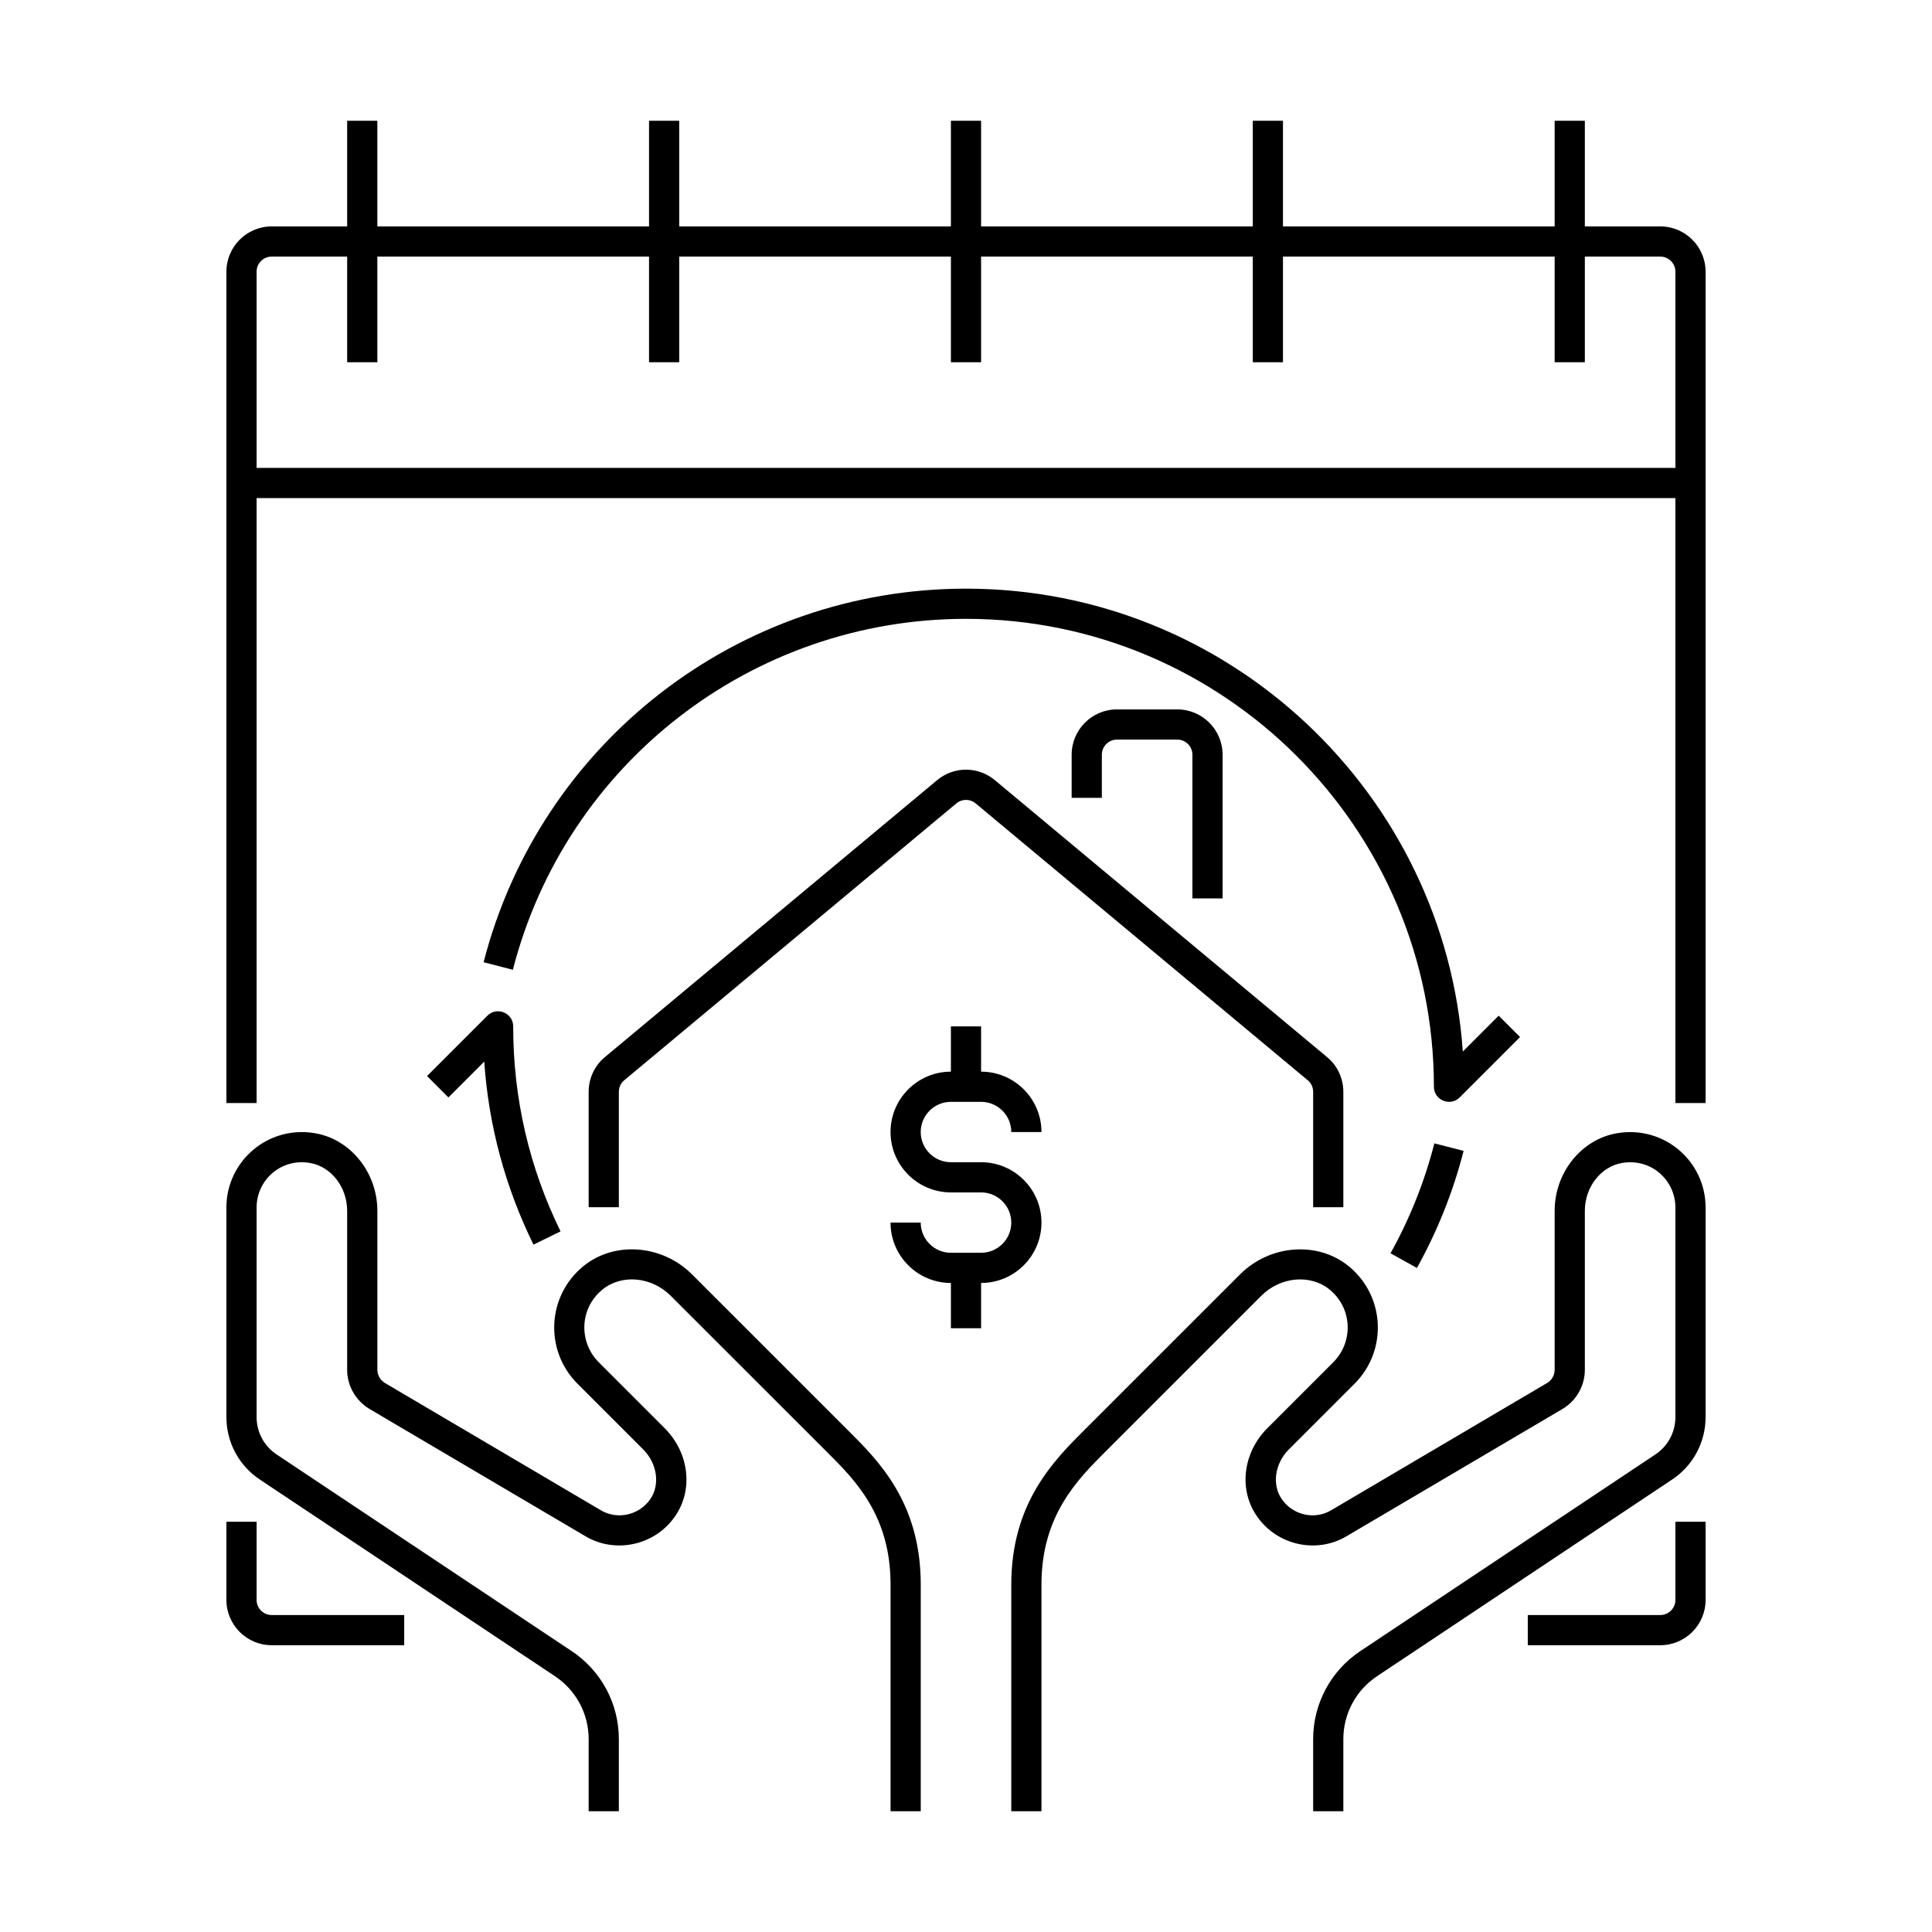 <?xml version="1.0" encoding="utf-8"?>
<!-- Generator: Adobe Illustrator 24.0.0, SVG Export Plug-In . SVG Version: 6.00 Build 0)  -->
<svg version="1.1" xmlns="http://www.w3.org/2000/svg" xmlns:xlink="http://www.w3.org/1999/xlink" x="0px" y="0px"
	 viewBox="0 0 64 64" enable-background="new 0 0 64 64" xml:space="preserve">
<g id="Grids" display="none">
	<g id="Grid_69_" display="inline">
		<g>
			<path fill="#FF0000" d="M51.9,4.1v55.8H12.1V4.1H51.9 M52,4H12v56h40V4L52,4z"/>
		</g>
		<g>
			<path fill="#4600F0" d="M59.9,12.1v39.8H4.1V12.1H59.9 M60,12H4v40h56V12L60,12z"/>
		</g>
		<g>
			<path fill="#F0C800" d="M55.9,8.1v47.8H8.1V8.1H55.9 M56,8H8v48h48V8L56,8z"/>
		</g>
		<g>
			<path fill="#00F096" d="M32,6.1c14.281,0,25.9,11.619,25.9,25.9S46.281,57.9,32,57.9S6.1,46.281,6.1,32S17.719,6.1,32,6.1 M32,6
				C17.641,6,6,17.641,6,32s11.641,26,26,26s26-11.641,26-26S46.359,6,32,6L32,6z"/>
		</g>
	</g>
</g>
<g id="Captions">
	<g>
	</g>
</g>
<g id="Icons">
	<g>
		<path d="M56.5,50.41h-1V53c0,0.275-0.224,0.5-0.5,0.5h-4.39v1H55c0.827,0,1.5-0.673,1.5-1.5V50.41z"/>
		<path d="M7.5,53c0,0.827,0.673,1.5,1.5,1.5h4.39v-1H9c-0.276,0-0.5-0.225-0.5-0.5v-2.59h-1V53z"/>
		<path d="M56.5,9c0-0.827-0.673-1.5-1.5-1.5h-2.5V4h-1v3.5h-9V4h-1v3.5h-9V4h-1v3.5h-9V4h-1v3.5h-9V4h-1v3.5H9
			C8.173,7.5,7.5,8.173,7.5,9c0,10.331,0,17.764,0,27.54h1V16.5h47v20.04h1C56.5,26.717,56.5,19.509,56.5,9z M8.5,15.5V9
			c0-0.275,0.224-0.5,0.5-0.5h2.5V12h1V8.5h9V12h1V8.5h9V12h1V8.5h9V12h1V8.5h9V12h1V8.5H55c0.276,0,0.5,0.225,0.5,0.5v6.5H8.5z"/>
		<path d="M44.5,39.99v-3.82c0-0.45-0.198-0.872-0.54-1.153l-10.999-9.169c-0.557-0.468-1.366-0.469-1.922-0.001l-10.998,9.168
			C19.698,35.298,19.5,35.72,19.5,36.17v3.82h1v-3.82c0-0.15,0.065-0.291,0.18-0.386l11.001-9.171
			c0.185-0.154,0.454-0.155,0.639,0.001l11.002,9.172c0.113,0.093,0.178,0.233,0.178,0.384v3.82H44.5z"/>
		<path d="M49.646,33.646l-1.188,1.188C47.859,26.277,40.706,19.5,32,19.5c-7.534,0-14.105,5.089-15.98,12.375l0.969,0.25
			C18.75,25.28,24.923,20.5,32,20.5c8.547,0,15.5,6.953,15.5,15.5c0,0.446,0.541,0.666,0.854,0.354l2-2L49.646,33.646z"/>
		<path d="M14.854,36.354l1.187-1.187c0.146,2.116,0.693,4.151,1.631,6.063l0.897-0.439C17.528,38.667,17,36.383,17,34
			c0-0.446-0.541-0.667-0.854-0.354l-2,2L14.854,36.354z"/>
		<path d="M46.063,41.517l0.874,0.486c0.684-1.23,1.204-2.536,1.547-3.879l-0.969-0.248C47.193,39.137,46.705,40.361,46.063,41.517z
			"/>
		<path d="M10.422,37.537C8.867,37.278,7.5,38.472,7.5,40v6.94c0,0.84,0.417,1.616,1.113,2.075l9.77,6.511
			c0.7,0.466,1.117,1.245,1.117,2.084V60h1v-2.39c0-1.174-0.584-2.265-1.563-2.916l-9.772-6.512C8.749,47.907,8.5,47.443,8.5,46.94
			V40c0-0.894,0.791-1.638,1.759-1.477c0.708,0.116,1.241,0.798,1.241,1.587v5.27c0,0.523,0.281,1.017,0.736,1.291l7.159,4.22
			c0.988,0.585,2.286,0.303,2.952-0.64c0.63-0.883,0.49-2.121-0.333-2.944l-2.18-2.18c-0.659-0.66-0.651-1.777,0.123-2.409
			c0.633-0.518,1.627-0.429,2.26,0.206l5.156,5.154c0.948,0.942,2.128,2.114,2.128,4.412V60h1v-7.51c0-2.714-1.4-4.105-2.423-5.121
			l-5.153-5.152c-0.99-0.991-2.571-1.113-3.6-0.273c-1.21,0.987-1.293,2.793-0.197,3.891l2.18,2.18
			c0.468,0.469,0.566,1.181,0.225,1.658c-0.369,0.522-1.083,0.68-1.628,0.357l-7.156-4.218c-0.151-0.091-0.248-0.26-0.248-0.432
			v-5.27C12.5,38.837,11.606,37.73,10.422,37.537z"/>
		<path d="M56.5,40c0-1.527-1.364-2.718-2.92-2.463c-1.186,0.193-2.08,1.3-2.08,2.573v5.27c0,0.172-0.097,0.341-0.244,0.43
			l-7.161,4.22c-0.543,0.324-1.258,0.166-1.628-0.36c-0.339-0.475-0.242-1.187,0.227-1.655l2.18-2.18
			c1.093-1.095,1.015-2.901-0.198-3.892c-1.028-0.836-2.608-0.717-3.599,0.274l-5.127,5.126c-1.034,1.029-2.45,2.439-2.45,5.147V60
			h1v-7.51c0-2.293,1.195-3.482,2.155-4.438l5.128-5.128c0.632-0.634,1.625-0.723,2.26-0.207c0.771,0.631,0.787,1.746,0.123,2.41
			l-2.18,2.18c-0.823,0.823-0.963,2.062-0.334,2.941c0.667,0.946,1.964,1.228,2.952,0.643l7.164-4.222
			c0.452-0.272,0.732-0.766,0.732-1.289v-5.27c0-0.789,0.533-1.471,1.242-1.587C54.725,38.365,55.5,39.118,55.5,40v6.94
			c0,0.503-0.249,0.967-0.667,1.243l-9.77,6.511c-0.979,0.651-1.563,1.742-1.563,2.916V60h1v-2.39c0-0.839,0.417-1.618,1.117-2.084
			l9.768-6.51c0.698-0.46,1.115-1.236,1.115-2.076V40z"/>
		<path d="M31.5,36.5h1c0.551,0,1,0.448,1,1h1c0-1.103-0.897-2-2-2V34h-1v1.5c-1.103,0-2,0.897-2,2s0.897,2,2,2h1
			c0.551,0,1,0.448,1,1s-0.449,1-1,1h-1c-0.551,0-1-0.448-1-1h-1c0,1.103,0.897,2,2,2V44h1v-1.5c1.103,0,2-0.897,2-2s-0.897-2-2-2
			h-1c-0.551,0-1-0.448-1-1S30.949,36.5,31.5,36.5z"/>
		<path d="M40.5,29.76V25c0-0.827-0.673-1.5-1.5-1.5h-2c-0.827,0-1.5,0.673-1.5,1.5v1.43h1V25c0-0.275,0.224-0.5,0.5-0.5h2
			c0.276,0,0.5,0.225,0.5,0.5v4.76H40.5z"/>
	</g>
</g>
</svg>
